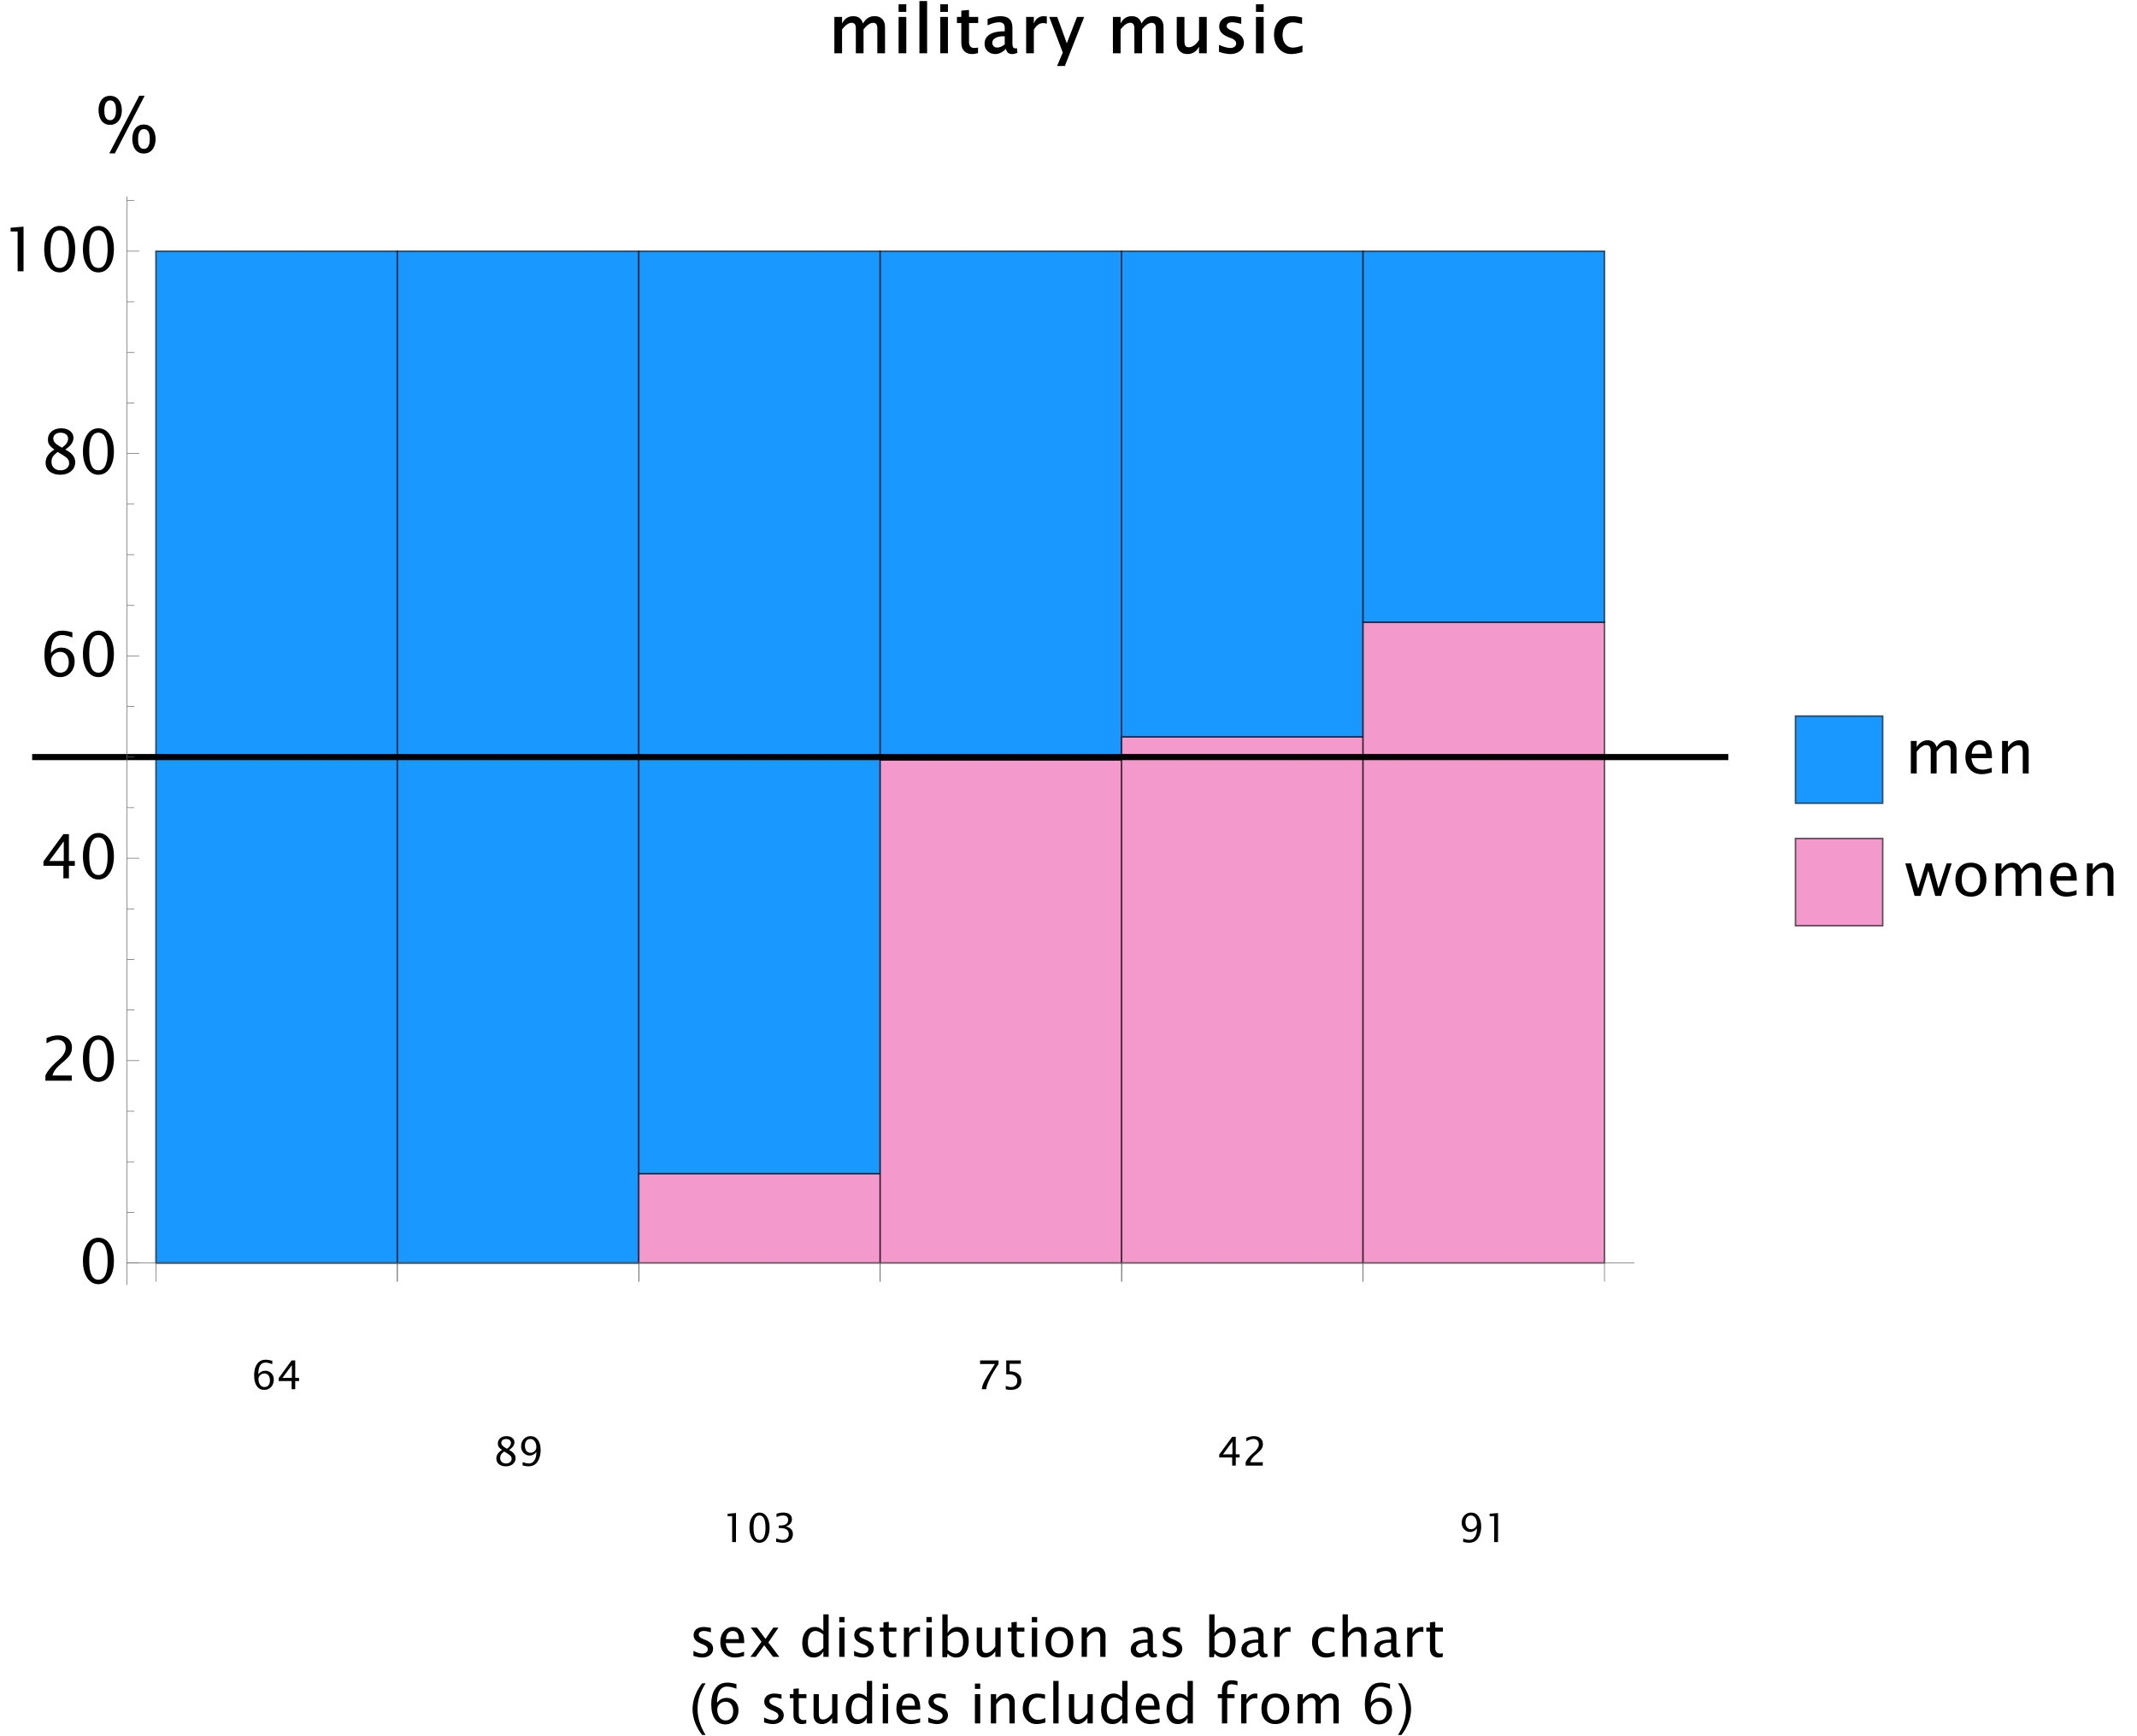 <?xml version="1.0" encoding="UTF-8"?>
<svg xmlns="http://www.w3.org/2000/svg" xmlns:xlink="http://www.w3.org/1999/xlink" width="698pt" height="567pt" viewBox="0 0 698 567" version="1.1">
<defs>
<g>
<symbol overflow="visible" id="glyph0-0">
<path style="stroke:none;" d="M 2.695 0 L 2.695 -13.91 L 13.922 -13.91 L 13.922 0 Z M 3.812 -1.105 L 12.805 -1.105 L 12.805 -12.805 L 3.812 -12.805 Z M 3.812 -1.105 "/>
</symbol>
<symbol overflow="visible" id="glyph0-1">
<path style="stroke:none;" d="M 2.074 0 L 2.074 -11.871 L 4.586 -11.871 L 4.586 -9.715 C 5.363 -11.316 6.586 -12.117 8.254 -12.117 C 9.887 -12.117 10.945 -11.316 11.434 -9.715 C 12.293 -11.324 13.555 -12.129 15.211 -12.129 C 16.277 -12.129 17.109 -11.809 17.715 -11.168 C 18.312 -10.527 18.613 -9.648 18.617 -8.531 L 18.617 0 L 16.102 0 L 16.102 -8.203 C 16.102 -9.363 15.656 -9.941 14.766 -9.945 C 13.762 -9.941 12.707 -9.23 11.602 -7.809 L 11.602 0 L 9.086 0 L 9.086 -8.203 C 9.082 -9.371 8.629 -9.953 7.723 -9.957 C 6.75 -9.953 5.703 -9.238 4.586 -7.809 L 4.586 0 Z M 2.074 0 "/>
</symbol>
<symbol overflow="visible" id="glyph0-2">
<path style="stroke:none;" d="M 2.074 0 L 2.074 -11.871 L 4.586 -11.871 L 4.586 0 Z M 2.074 -13.512 L 2.074 -16.016 L 4.586 -16.016 L 4.586 -13.512 Z M 2.074 -13.512 "/>
</symbol>
<symbol overflow="visible" id="glyph0-3">
<path style="stroke:none;" d="M 2.074 0 L 2.074 -17.059 L 4.586 -17.059 L 4.586 0 Z M 2.074 0 "/>
</symbol>
<symbol overflow="visible" id="glyph0-4">
<path style="stroke:none;" d="M 7.617 -0.059 C 6.848 0.152 6.215 0.258 5.727 0.258 C 4.605 0.258 3.734 -0.062 3.105 -0.711 C 2.473 -1.352 2.156 -2.242 2.16 -3.379 L 2.16 -9.883 L 0.727 -9.883 L 0.727 -11.871 L 2.16 -11.871 L 2.16 -13.926 L 4.672 -14.148 L 4.672 -11.871 L 7.668 -11.871 L 7.668 -9.883 L 4.672 -9.883 L 4.672 -3.758 C 4.668 -2.402 5.242 -1.727 6.387 -1.73 C 6.645 -1.727 7.055 -1.773 7.617 -1.867 Z M 7.617 -0.059 "/>
</symbol>
<symbol overflow="visible" id="glyph0-5">
<path style="stroke:none;" d="M 8.062 -1.457 C 6.965 -0.312 5.809 0.258 4.598 0.258 C 3.586 0.258 2.75 -0.055 2.086 -0.688 C 1.418 -1.316 1.082 -2.117 1.086 -3.09 C 1.082 -4.41 1.633 -5.426 2.738 -6.133 C 3.836 -6.832 5.391 -7.184 7.398 -7.188 L 7.668 -7.188 L 7.668 -8.352 C 7.664 -9.531 7.043 -10.125 5.809 -10.129 C 4.77 -10.125 3.527 -9.789 2.074 -9.121 L 2.074 -11.199 C 3.586 -11.809 4.973 -12.117 6.238 -12.117 C 7.57 -12.117 8.562 -11.805 9.211 -11.184 C 9.859 -10.562 10.184 -9.621 10.184 -8.355 L 10.184 -3.176 C 10.184 -2.129 10.473 -1.605 11.055 -1.609 C 11.133 -1.605 11.332 -1.621 11.648 -1.652 L 11.828 -0.168 C 11.238 0.117 10.645 0.258 10.043 0.258 C 8.957 0.258 8.297 -0.312 8.062 -1.457 Z M 7.668 -2.898 L 7.668 -5.539 L 7.211 -5.555 C 6.105 -5.555 5.227 -5.355 4.578 -4.961 C 3.922 -4.566 3.598 -4.055 3.598 -3.43 C 3.598 -2.984 3.75 -2.613 4.055 -2.316 C 4.359 -2.012 4.734 -1.863 5.188 -1.867 C 5.996 -1.863 6.824 -2.207 7.668 -2.898 Z M 7.668 -2.898 "/>
</symbol>
<symbol overflow="visible" id="glyph0-6">
<path style="stroke:none;" d="M 2.074 0 L 2.074 -11.871 L 4.586 -11.871 L 4.586 -9.715 C 5.168 -11.316 6.285 -12.117 7.941 -12.117 C 8.152 -12.117 8.449 -12.086 8.828 -12.031 L 8.828 -9.684 C 8.293 -9.797 7.902 -9.855 7.656 -9.859 C 6.43 -9.855 5.406 -9.133 4.586 -7.691 L 4.586 0 Z M 2.074 0 "/>
</symbol>
<symbol overflow="visible" id="glyph0-7">
<path style="stroke:none;" d="M 2.73 4.156 L 4.594 -0.23 L 0.172 -11.871 L 2.785 -11.871 L 5.914 -3.262 L 9.25 -11.871 L 11.59 -11.871 L 5.273 4.156 Z M 2.73 4.156 "/>
</symbol>
<symbol overflow="visible" id="glyph0-8">
<path style="stroke:none;" d="M 9.227 0 L 9.227 -2.152 C 8.348 -0.543 7.082 0.258 5.426 0.258 C 4.363 0.258 3.516 -0.074 2.891 -0.746 C 2.258 -1.414 1.945 -2.312 1.945 -3.441 L 1.945 -11.871 L 4.457 -11.871 L 4.457 -4.117 C 4.453 -3.301 4.559 -2.738 4.777 -2.43 C 4.988 -2.117 5.348 -1.961 5.855 -1.965 C 7.043 -1.961 8.168 -2.746 9.227 -4.312 L 9.227 -11.871 L 11.742 -11.871 L 11.742 0 Z M 9.227 0 "/>
</symbol>
<symbol overflow="visible" id="glyph0-9">
<path style="stroke:none;" d="M 1.652 -0.465 L 1.652 -2.738 C 3.184 -2.062 4.434 -1.727 5.41 -1.73 C 5.953 -1.727 6.402 -1.871 6.75 -2.156 C 7.098 -2.441 7.27 -2.793 7.273 -3.211 C 7.27 -3.82 6.867 -4.332 6.059 -4.75 L 4.719 -5.266 C 2.715 -6.051 1.715 -7.191 1.719 -8.691 C 1.715 -9.754 2.094 -10.594 2.848 -11.203 C 3.598 -11.812 4.613 -12.117 5.898 -12.117 C 6.535 -12.117 7.367 -12.023 8.395 -11.836 L 8.926 -11.73 L 8.926 -9.613 C 7.582 -9.953 6.582 -10.125 5.926 -10.129 C 5.367 -10.125 4.934 -10.012 4.625 -9.789 C 4.309 -9.559 4.152 -9.258 4.156 -8.891 C 4.152 -8.352 4.613 -7.895 5.535 -7.512 L 6.535 -7.09 C 7.699 -6.594 8.535 -6.062 9.035 -5.504 C 9.535 -4.938 9.785 -4.238 9.785 -3.398 C 9.785 -2.328 9.363 -1.449 8.523 -0.766 C 7.68 -0.082 6.613 0.258 5.324 0.258 C 4.352 0.258 3.129 0.02 1.652 -0.465 Z M 1.652 -0.465 "/>
</symbol>
<symbol overflow="visible" id="glyph0-10">
<path style="stroke:none;" d="M 10.461 -0.41 C 8.992 0.035 7.762 0.258 6.762 0.258 C 5.148 0.258 3.812 -0.336 2.758 -1.523 C 1.699 -2.711 1.172 -4.203 1.172 -6 C 1.172 -7.914 1.695 -9.41 2.746 -10.492 C 3.793 -11.574 5.25 -12.117 7.117 -12.117 C 8.016 -12.117 9.086 -11.98 10.332 -11.707 L 10.332 -9.582 C 8.98 -9.922 7.953 -10.094 7.25 -10.098 C 6.254 -10.094 5.461 -9.719 4.863 -8.973 C 4.262 -8.223 3.961 -7.211 3.965 -5.938 C 3.961 -4.695 4.27 -3.707 4.891 -2.965 C 5.508 -2.219 6.316 -1.844 7.312 -1.848 C 8.227 -1.844 9.273 -2.09 10.461 -2.578 Z M 10.461 -0.41 "/>
</symbol>
<symbol overflow="visible" id="glyph1-0">
<path style="stroke:none;" d="M 1.625 0 L 1.625 -8.133 L 8.133 -8.133 L 8.133 0 Z M 2.039 -0.414 L 7.719 -0.414 L 7.719 -7.719 L 2.039 -7.719 Z M 2.039 -0.414 "/>
</symbol>
<symbol overflow="visible" id="glyph1-1">
<path style="stroke:none;" d="M 2.234 -4.863 C 2.828 -5.637 3.582 -6.023 4.488 -6.023 C 5.309 -6.023 5.98 -5.75 6.504 -5.207 C 7.027 -4.664 7.289 -3.969 7.289 -3.121 C 7.289 -2.141 6.992 -1.336 6.406 -0.711 C 5.816 -0.078 5.074 0.234 4.172 0.234 C 3.137 0.234 2.328 -0.18 1.746 -1.016 C 1.16 -1.848 0.867 -3.004 0.871 -4.484 C 0.867 -6.469 1.375 -7.93 2.398 -8.863 C 2.949 -9.371 3.719 -9.625 4.699 -9.629 C 5.262 -9.625 5.961 -9.508 6.805 -9.273 L 6.805 -8.176 C 5.914 -8.516 5.188 -8.688 4.621 -8.691 C 3.027 -8.688 2.23 -7.414 2.234 -4.863 Z M 6.035 -2.871 C 6.035 -3.562 5.871 -4.109 5.551 -4.516 C 5.227 -4.918 4.789 -5.121 4.23 -5.121 C 3.695 -5.121 3.234 -4.941 2.855 -4.59 C 2.473 -4.23 2.285 -3.805 2.285 -3.309 C 2.285 -2.52 2.465 -1.887 2.828 -1.414 C 3.188 -0.938 3.668 -0.703 4.27 -0.703 C 4.809 -0.703 5.238 -0.895 5.559 -1.285 C 5.875 -1.672 6.035 -2.203 6.035 -2.871 Z M 6.035 -2.871 "/>
</symbol>
<symbol overflow="visible" id="glyph1-2">
<path style="stroke:none;" d="M 4.895 0 L 4.895 -2.66 L 0.668 -2.66 L 0.668 -3.605 L 4.895 -9.395 L 6.07 -9.395 L 6.07 -3.684 L 7.324 -3.684 L 7.324 -2.66 L 6.07 -2.66 L 6.07 0 Z M 1.895 -3.684 L 4.977 -3.684 L 4.977 -7.859 Z M 1.895 -3.684 "/>
</symbol>
<symbol overflow="visible" id="glyph1-3">
<path style="stroke:none;" d="M 2.988 -5.113 C 2.473 -5.469 2.113 -5.801 1.914 -6.113 C 1.711 -6.418 1.609 -6.793 1.613 -7.23 C 1.609 -7.941 1.871 -8.516 2.395 -8.961 C 2.914 -9.402 3.594 -9.625 4.43 -9.629 C 5.203 -9.625 5.828 -9.438 6.312 -9.062 C 6.789 -8.684 7.031 -8.195 7.035 -7.598 C 7.031 -6.688 6.445 -5.859 5.281 -5.113 C 6.695 -4.418 7.406 -3.523 7.406 -2.43 C 7.406 -1.645 7.109 -1.004 6.516 -0.508 C 5.922 -0.012 5.16 0.234 4.234 0.234 C 3.301 0.234 2.551 0.004 1.98 -0.465 C 1.41 -0.93 1.125 -1.547 1.125 -2.309 C 1.125 -3.434 1.746 -4.367 2.988 -5.113 Z M 4.582 -5.508 C 5.457 -6.082 5.895 -6.723 5.898 -7.43 C 5.895 -7.805 5.746 -8.109 5.457 -8.344 C 5.16 -8.574 4.777 -8.688 4.305 -8.691 C 3.84 -8.688 3.465 -8.574 3.18 -8.352 C 2.891 -8.121 2.746 -7.828 2.75 -7.469 C 2.746 -7.113 2.879 -6.797 3.141 -6.52 C 3.398 -6.238 3.879 -5.902 4.582 -5.508 Z M 3.668 -4.605 C 3.164 -4.215 2.82 -3.875 2.645 -3.586 C 2.461 -3.297 2.371 -2.938 2.375 -2.508 C 2.371 -1.969 2.547 -1.531 2.895 -1.199 C 3.238 -0.867 3.695 -0.703 4.266 -0.703 C 4.812 -0.703 5.258 -0.844 5.602 -1.129 C 5.945 -1.41 6.117 -1.777 6.121 -2.234 C 6.117 -2.594 6.008 -2.902 5.797 -3.156 C 5.578 -3.406 5.168 -3.715 4.559 -4.078 Z M 3.668 -4.605 "/>
</symbol>
<symbol overflow="visible" id="glyph1-4">
<path style="stroke:none;" d="M 1.48 -0.059 L 1.48 -1.125 C 2.273 -0.844 2.949 -0.703 3.512 -0.703 C 4.285 -0.703 4.895 -1.031 5.336 -1.695 C 5.77 -2.355 5.988 -3.277 5.992 -4.461 C 5.355 -3.676 4.633 -3.285 3.828 -3.289 C 3.031 -3.285 2.363 -3.578 1.816 -4.16 C 1.266 -4.742 0.988 -5.449 0.992 -6.289 C 0.988 -7.246 1.281 -8.043 1.871 -8.68 C 2.453 -9.309 3.191 -9.625 4.082 -9.629 C 5.102 -9.625 5.906 -9.215 6.492 -8.398 C 7.078 -7.578 7.371 -6.461 7.375 -5.039 C 7.371 -4.133 7.23 -3.281 6.949 -2.484 C 6.668 -1.688 6.285 -1.066 5.809 -0.621 C 5.191 -0.051 4.387 0.234 3.391 0.234 C 2.895 0.234 2.258 0.137 1.48 -0.059 Z M 2.242 -6.504 C 2.238 -5.789 2.402 -5.223 2.73 -4.812 C 3.055 -4.395 3.492 -4.188 4.051 -4.191 C 4.582 -4.188 5.035 -4.367 5.41 -4.727 C 5.781 -5.082 5.969 -5.516 5.973 -6.027 C 5.969 -6.824 5.789 -7.469 5.43 -7.957 C 5.066 -8.445 4.59 -8.688 4.004 -8.691 C 3.449 -8.688 3.02 -8.492 2.711 -8.105 C 2.395 -7.715 2.238 -7.184 2.242 -6.504 Z M 2.242 -6.504 "/>
</symbol>
<symbol overflow="visible" id="glyph1-5">
<path style="stroke:none;" d="M 3.402 0 L 3.402 -8.457 L 1.91 -8.457 L 1.91 -9.242 L 4.652 -9.477 L 4.652 0 Z M 3.402 0 "/>
</symbol>
<symbol overflow="visible" id="glyph1-6">
<path style="stroke:none;" d="M 4.113 0.234 C 3.125 0.234 2.328 -0.215 1.727 -1.121 C 1.121 -2.02 0.82 -3.215 0.824 -4.699 C 0.82 -6.176 1.121 -7.367 1.727 -8.273 C 2.328 -9.176 3.125 -9.625 4.113 -9.629 C 5.102 -9.625 5.895 -9.176 6.5 -8.277 C 7.098 -7.375 7.398 -6.184 7.402 -4.699 C 7.398 -3.215 7.098 -2.02 6.5 -1.121 C 5.895 -0.215 5.102 0.234 4.113 0.234 Z M 4.109 -0.703 C 5.414 -0.703 6.07 -2.035 6.07 -4.699 C 6.07 -7.359 5.414 -8.688 4.109 -8.691 C 2.805 -8.688 2.156 -7.359 2.16 -4.699 C 2.156 -2.035 2.805 -0.703 4.109 -0.703 Z M 4.109 -0.703 "/>
</symbol>
<symbol overflow="visible" id="glyph1-7">
<path style="stroke:none;" d="M 1.32 -0.07 L 1.32 -1.246 C 2.211 -0.883 2.914 -0.703 3.43 -0.703 C 4.031 -0.703 4.523 -0.875 4.902 -1.223 C 5.273 -1.57 5.461 -2.023 5.465 -2.586 C 5.461 -3.906 4.535 -4.57 2.688 -4.57 L 2.191 -4.57 L 2.191 -5.41 L 2.629 -5.414 C 4.367 -5.414 5.238 -6.023 5.238 -7.25 C 5.238 -8.207 4.66 -8.688 3.508 -8.691 C 2.887 -8.688 2.199 -8.512 1.449 -8.156 L 1.449 -9.254 C 2.184 -9.5 2.898 -9.625 3.586 -9.629 C 4.52 -9.625 5.234 -9.441 5.738 -9.07 C 6.234 -8.695 6.484 -8.156 6.488 -7.453 C 6.484 -6.348 5.832 -5.559 4.527 -5.094 C 6.039 -4.738 6.797 -3.91 6.797 -2.605 C 6.797 -1.719 6.504 -1.023 5.922 -0.52 C 5.336 -0.016 4.535 0.234 3.516 0.234 C 2.938 0.234 2.203 0.133 1.32 -0.07 Z M 1.32 -0.07 "/>
</symbol>
<symbol overflow="visible" id="glyph1-8">
<path style="stroke:none;" d="M 1.957 0 C 2.078 -0.73 2.25 -1.363 2.48 -1.898 C 2.703 -2.43 3.105 -3.16 3.684 -4.094 L 6.246 -8.219 L 1.41 -8.219 L 1.41 -9.395 L 7.441 -9.395 L 7.441 -8.219 C 5.031 -4.668 3.68 -1.93 3.395 0 Z M 1.957 0 "/>
</symbol>
<symbol overflow="visible" id="glyph1-9">
<path style="stroke:none;" d="M 1.582 0.039 L 1.582 -1.078 C 2.203 -0.828 2.793 -0.703 3.359 -0.703 C 3.973 -0.703 4.457 -0.883 4.812 -1.25 C 5.164 -1.609 5.344 -2.113 5.344 -2.754 C 5.344 -3.441 5.094 -3.965 4.594 -4.324 C 4.094 -4.684 3.371 -4.863 2.43 -4.867 C 2.207 -4.863 1.977 -4.848 1.738 -4.824 L 1.738 -9.395 L 6.492 -9.395 L 6.492 -8.297 L 2.836 -8.297 L 2.836 -5.828 C 4.043 -5.824 4.984 -5.547 5.664 -4.996 C 6.34 -4.438 6.68 -3.668 6.68 -2.691 C 6.68 -1.773 6.371 -1.059 5.754 -0.543 C 5.137 -0.023 4.285 0.234 3.207 0.234 C 2.719 0.234 2.18 0.168 1.582 0.039 Z M 1.582 0.039 "/>
</symbol>
<symbol overflow="visible" id="glyph1-10">
<path style="stroke:none;" d="M 1.078 0 L 1.078 -1.098 C 1.441 -1.945 2.176 -2.875 3.285 -3.879 L 4 -4.52 C 4.918 -5.348 5.379 -6.176 5.383 -7 C 5.379 -7.523 5.223 -7.938 4.91 -8.238 C 4.594 -8.539 4.16 -8.688 3.609 -8.691 C 2.961 -8.688 2.195 -8.438 1.312 -7.941 L 1.312 -9.039 C 2.148 -9.43 2.977 -9.625 3.801 -9.629 C 4.68 -9.625 5.387 -9.391 5.918 -8.918 C 6.449 -8.441 6.715 -7.812 6.715 -7.035 C 6.715 -6.469 6.578 -5.969 6.312 -5.535 C 6.039 -5.098 5.539 -4.57 4.812 -3.949 L 4.328 -3.535 C 3.324 -2.684 2.746 -1.871 2.59 -1.098 L 6.672 -1.098 L 6.672 0 Z M 1.078 0 "/>
</symbol>
<symbol overflow="visible" id="glyph2-0">
<path style="stroke:none;" d="M 2.5 0 L 2.5 -12.512 L 12.512 -12.512 L 12.512 0 Z M 3.137 -0.637 L 11.875 -0.637 L 11.875 -11.875 L 3.137 -11.875 Z M 3.137 -0.637 "/>
</symbol>
<symbol overflow="visible" id="glyph2-1">
<path style="stroke:none;" d="M 6.328 0.363 C 4.812 0.363 3.59 -0.332 2.66 -1.723 C 1.73 -3.113 1.266 -4.945 1.27 -7.227 C 1.266 -9.5 1.73 -11.336 2.66 -12.73 C 3.59 -14.117 4.812 -14.812 6.328 -14.816 C 7.852 -14.812 9.074 -14.117 10 -12.734 C 10.922 -11.344 11.383 -9.508 11.387 -7.227 C 11.383 -4.945 10.922 -3.113 10 -1.723 C 9.074 -0.332 7.852 0.363 6.328 0.363 Z M 6.324 -1.086 C 8.328 -1.082 9.332 -3.129 9.336 -7.227 C 9.332 -11.32 8.328 -13.371 6.324 -13.371 C 4.316 -13.371 3.316 -11.32 3.32 -7.227 C 3.316 -3.129 4.316 -1.082 6.324 -1.086 Z M 6.324 -1.086 "/>
</symbol>
<symbol overflow="visible" id="glyph2-2">
<path style="stroke:none;" d="M 1.66 0 L 1.66 -1.691 C 2.215 -2.996 3.348 -4.422 5.055 -5.969 L 6.156 -6.953 C 7.57 -8.234 8.277 -9.508 8.281 -10.773 C 8.277 -11.578 8.035 -12.211 7.555 -12.676 C 7.066 -13.137 6.398 -13.371 5.551 -13.371 C 4.551 -13.371 3.375 -12.984 2.023 -12.219 L 2.023 -13.906 C 3.301 -14.508 4.578 -14.812 5.852 -14.816 C 7.203 -14.812 8.289 -14.449 9.105 -13.723 C 9.922 -12.992 10.328 -12.023 10.332 -10.82 C 10.328 -9.953 10.121 -9.184 9.711 -8.516 C 9.297 -7.844 8.527 -7.031 7.402 -6.074 L 6.66 -5.441 C 5.117 -4.129 4.227 -2.879 3.984 -1.691 L 10.266 -1.691 L 10.266 0 Z M 1.66 0 "/>
</symbol>
<symbol overflow="visible" id="glyph2-3">
<path style="stroke:none;" d="M 7.531 0 L 7.531 -4.094 L 1.027 -4.094 L 1.027 -5.547 L 7.531 -14.453 L 9.336 -14.453 L 9.336 -5.664 L 11.27 -5.664 L 11.27 -4.094 L 9.336 -4.094 L 9.336 0 Z M 2.914 -5.664 L 7.656 -5.664 L 7.656 -12.094 Z M 2.914 -5.664 "/>
</symbol>
<symbol overflow="visible" id="glyph2-4">
<path style="stroke:none;" d="M 3.438 -7.48 C 4.355 -8.672 5.512 -9.27 6.906 -9.27 C 8.168 -9.27 9.199 -8.852 10.004 -8.016 C 10.805 -7.18 11.207 -6.105 11.211 -4.801 C 11.207 -3.293 10.758 -2.059 9.859 -1.09 C 8.957 -0.121 7.809 0.363 6.418 0.363 C 4.824 0.363 3.582 -0.277 2.688 -1.562 C 1.785 -2.848 1.336 -4.625 1.34 -6.898 C 1.336 -9.953 2.121 -12.199 3.691 -13.633 C 4.543 -14.418 5.719 -14.812 7.227 -14.816 C 8.094 -14.812 9.176 -14.629 10.469 -14.27 L 10.469 -12.578 C 9.105 -13.105 7.984 -13.371 7.109 -13.371 C 4.656 -13.371 3.434 -11.406 3.438 -7.48 Z M 9.289 -4.418 C 9.285 -5.484 9.039 -6.328 8.543 -6.949 C 8.047 -7.57 7.367 -7.879 6.508 -7.883 C 5.684 -7.879 4.98 -7.605 4.395 -7.062 C 3.809 -6.512 3.516 -5.855 3.516 -5.094 C 3.516 -3.879 3.793 -2.91 4.352 -2.18 C 4.906 -1.449 5.645 -1.082 6.566 -1.086 C 7.398 -1.082 8.062 -1.383 8.555 -1.98 C 9.043 -2.578 9.285 -3.391 9.289 -4.418 Z M 9.289 -4.418 "/>
</symbol>
<symbol overflow="visible" id="glyph2-5">
<path style="stroke:none;" d="M 4.602 -7.867 C 3.805 -8.418 3.254 -8.93 2.945 -9.406 C 2.633 -9.879 2.477 -10.453 2.48 -11.125 C 2.477 -12.215 2.879 -13.102 3.68 -13.789 C 4.48 -14.469 5.523 -14.812 6.816 -14.816 C 8.004 -14.812 8.969 -14.523 9.711 -13.945 C 10.445 -13.367 10.816 -12.613 10.82 -11.691 C 10.816 -10.289 9.918 -9.016 8.125 -7.867 C 10.305 -6.797 11.395 -5.422 11.398 -3.738 C 11.395 -2.535 10.941 -1.551 10.031 -0.785 C 9.117 -0.02 7.945 0.363 6.516 0.363 C 5.082 0.363 3.926 0.004 3.047 -0.715 C 2.168 -1.434 1.727 -2.379 1.73 -3.551 C 1.727 -5.281 2.684 -6.719 4.602 -7.867 Z M 7.051 -8.473 C 8.395 -9.355 9.07 -10.34 9.074 -11.434 C 9.07 -12.012 8.844 -12.48 8.395 -12.836 C 7.938 -13.191 7.348 -13.371 6.621 -13.371 C 5.91 -13.371 5.332 -13.195 4.895 -12.848 C 4.449 -12.496 4.23 -12.043 4.23 -11.492 C 4.23 -10.945 4.43 -10.461 4.828 -10.035 C 5.227 -9.602 5.965 -9.082 7.051 -8.473 Z M 5.645 -7.086 C 4.867 -6.484 4.344 -5.965 4.066 -5.52 C 3.789 -5.074 3.648 -4.52 3.652 -3.855 C 3.648 -3.027 3.918 -2.359 4.453 -1.852 C 4.984 -1.34 5.688 -1.082 6.562 -1.086 C 7.402 -1.082 8.086 -1.301 8.617 -1.738 C 9.145 -2.172 9.41 -2.738 9.414 -3.438 C 9.41 -3.992 9.246 -4.465 8.922 -4.855 C 8.59 -5.242 7.953 -5.715 7.012 -6.273 Z M 5.645 -7.086 "/>
</symbol>
<symbol overflow="visible" id="glyph2-6">
<path style="stroke:none;" d="M 5.234 0 L 5.234 -13.008 L 2.941 -13.008 L 2.941 -14.219 L 7.16 -14.582 L 7.16 0 Z M 5.234 0 "/>
</symbol>
<symbol overflow="visible" id="glyph2-7">
<path style="stroke:none;" d="M 1.926 0 L 1.926 -10.605 L 3.848 -10.605 L 3.848 -8.613 C 4.781 -10.098 5.984 -10.84 7.457 -10.84 C 8.871 -10.84 9.836 -10.098 10.352 -8.613 C 11.262 -10.098 12.445 -10.84 13.906 -10.84 C 14.836 -10.84 15.562 -10.562 16.078 -10.016 C 16.594 -9.461 16.852 -8.691 16.855 -7.707 L 16.855 0 L 14.934 0 L 14.934 -7.406 C 14.93 -8.613 14.449 -9.215 13.492 -9.219 C 12.492 -9.215 11.445 -8.512 10.352 -7.102 L 10.352 0 L 8.43 0 L 8.43 -7.414 C 8.426 -8.625 7.938 -9.234 6.965 -9.238 C 5.992 -9.234 4.953 -8.523 3.848 -7.109 L 3.848 0 Z M 1.926 0 "/>
</symbol>
<symbol overflow="visible" id="glyph2-8">
<path style="stroke:none;" d="M 9.699 -0.344 C 8.406 0.051 7.305 0.246 6.387 0.246 C 4.816 0.246 3.539 -0.27 2.559 -1.309 C 1.574 -2.344 1.082 -3.691 1.086 -5.348 C 1.082 -6.953 1.516 -8.27 2.387 -9.297 C 3.254 -10.324 4.367 -10.84 5.723 -10.84 C 7.004 -10.84 7.996 -10.383 8.695 -9.469 C 9.395 -8.555 9.742 -7.258 9.746 -5.578 L 9.738 -4.992 L 3.047 -4.992 C 3.328 -2.477 4.562 -1.219 6.75 -1.223 C 7.547 -1.219 8.527 -1.438 9.699 -1.875 Z M 3.137 -6.438 L 7.812 -6.438 C 7.809 -8.406 7.074 -9.391 5.605 -9.395 C 4.125 -9.391 3.301 -8.406 3.137 -6.438 Z M 3.137 -6.438 "/>
</symbol>
<symbol overflow="visible" id="glyph2-9">
<path style="stroke:none;" d="M 1.926 0 L 1.926 -10.605 L 3.848 -10.605 L 3.848 -8.613 C 4.859 -10.098 6.102 -10.84 7.578 -10.84 C 8.5 -10.84 9.234 -10.547 9.781 -9.965 C 10.32 -9.383 10.594 -8.602 10.598 -7.617 L 10.598 0 L 8.672 0 L 8.672 -6.992 C 8.672 -7.777 8.555 -8.34 8.324 -8.676 C 8.094 -9.008 7.711 -9.176 7.18 -9.18 C 5.996 -9.176 4.887 -8.406 3.848 -6.867 L 3.848 0 Z M 1.926 0 "/>
</symbol>
<symbol overflow="visible" id="glyph2-10">
<path style="stroke:none;" d="M 3.156 0 L 0.117 -10.605 L 1.996 -10.605 L 4.32 -2.391 L 6.836 -10.605 L 8.762 -10.605 L 10.961 -2.418 L 13.621 -10.605 L 15.273 -10.605 L 11.816 0 L 9.895 0 L 7.637 -8.215 L 5.098 0 Z M 3.156 0 "/>
</symbol>
<symbol overflow="visible" id="glyph2-11">
<path style="stroke:none;" d="M 6.145 0.246 C 4.586 0.246 3.352 -0.25 2.445 -1.25 C 1.535 -2.242 1.082 -3.594 1.086 -5.305 C 1.082 -7.008 1.535 -8.359 2.445 -9.352 C 3.352 -10.344 4.586 -10.84 6.145 -10.84 C 7.695 -10.84 8.926 -10.344 9.84 -9.352 C 10.746 -8.359 11.203 -7.008 11.203 -5.305 C 11.203 -3.594 10.746 -2.242 9.84 -1.25 C 8.926 -0.25 7.695 0.246 6.145 0.246 Z M 6.137 -1.203 C 7.09 -1.199 7.832 -1.559 8.359 -2.277 C 8.887 -2.992 9.152 -4 9.152 -5.305 C 9.152 -6.602 8.887 -7.609 8.359 -8.324 C 7.832 -9.035 7.09 -9.391 6.137 -9.395 C 5.176 -9.391 4.438 -9.035 3.918 -8.324 C 3.395 -7.609 3.133 -6.602 3.137 -5.305 C 3.133 -4 3.395 -2.992 3.918 -2.277 C 4.438 -1.559 5.176 -1.199 6.137 -1.203 Z M 6.137 -1.203 "/>
</symbol>
<symbol overflow="visible" id="glyph3-0">
<path style="stroke:none;" d="M 1.562 0 L 1.562 -19.996 L 10.938 -19.996 L 10.938 0 Z M 3.125 -1.562 L 9.375 -1.562 L 9.375 -18.434 L 3.125 -18.434 Z M 3.125 -1.562 "/>
</symbol>
<symbol overflow="visible" id="glyph3-1">
<path style="stroke:none;" d="M 20.473 -4.051 C 20.473 -3.453 20.395 -2.875 20.246 -2.312 C 20.09 -1.746 19.859 -1.242 19.547 -0.797 C 19.234 -0.352 18.836 0.004 18.352 0.27 C 17.867 0.535 17.289 0.668 16.625 0.672 C 15.922 0.668 15.332 0.527 14.855 0.25 C 14.371 -0.031 13.984 -0.398 13.691 -0.855 C 13.391 -1.309 13.176 -1.824 13.051 -2.41 C 12.918 -2.988 12.855 -3.586 12.855 -4.199 C 12.855 -4.773 12.926 -5.34 13.074 -5.895 C 13.215 -6.449 13.441 -6.941 13.75 -7.371 C 14.051 -7.801 14.438 -8.145 14.914 -8.41 C 15.383 -8.668 15.945 -8.801 16.602 -8.801 C 17.281 -8.801 17.871 -8.668 18.363 -8.402 C 18.855 -8.137 19.254 -7.781 19.566 -7.34 C 19.871 -6.895 20.102 -6.387 20.25 -5.82 C 20.398 -5.25 20.473 -4.66 20.473 -4.051 Z M 16.895 -18.199 L 7.176 0.621 L 5.348 0.621 L 15.125 -18.199 Z M 9.449 -13.426 C 9.445 -12.828 9.371 -12.25 9.223 -11.688 C 9.07 -11.121 8.836 -10.617 8.523 -10.172 C 8.207 -9.727 7.809 -9.371 7.328 -9.105 C 6.844 -8.836 6.27 -8.699 5.602 -8.703 C 4.902 -8.699 4.312 -8.84 3.832 -9.125 C 3.352 -9.402 2.961 -9.773 2.668 -10.23 C 2.367 -10.684 2.156 -11.199 2.027 -11.785 C 1.895 -12.363 1.828 -12.961 1.832 -13.574 C 1.828 -14.148 1.902 -14.715 2.051 -15.27 C 2.195 -15.824 2.418 -16.316 2.727 -16.746 C 3.031 -17.176 3.422 -17.52 3.895 -17.785 C 4.363 -18.043 4.926 -18.176 5.578 -18.176 C 6.262 -18.176 6.848 -18.043 7.344 -17.777 C 7.832 -17.512 8.234 -17.156 8.543 -16.715 C 8.852 -16.27 9.078 -15.762 9.227 -15.195 C 9.371 -14.625 9.445 -14.035 9.449 -13.426 Z M 18.578 -4.148 C 18.574 -4.473 18.551 -4.816 18.512 -5.188 C 18.465 -5.551 18.375 -5.891 18.242 -6.207 C 18.105 -6.516 17.914 -6.777 17.664 -6.988 C 17.41 -7.195 17.07 -7.301 16.648 -7.301 C 16.223 -7.301 15.887 -7.188 15.637 -6.965 C 15.383 -6.738 15.191 -6.457 15.062 -6.121 C 14.93 -5.781 14.844 -5.418 14.805 -5.035 C 14.762 -4.645 14.742 -4.293 14.746 -3.98 C 14.742 -3.66 14.762 -3.32 14.805 -2.953 C 14.844 -2.586 14.93 -2.246 15.066 -1.934 C 15.199 -1.621 15.395 -1.363 15.648 -1.16 C 15.898 -0.957 16.23 -0.855 16.648 -0.855 C 17.07 -0.855 17.41 -0.965 17.668 -1.191 C 17.922 -1.41 18.117 -1.688 18.254 -2.02 C 18.387 -2.348 18.477 -2.703 18.516 -3.086 C 18.555 -3.465 18.574 -3.82 18.578 -4.148 Z M 7.543 -13.523 C 7.539 -13.848 7.52 -14.191 7.48 -14.562 C 7.438 -14.926 7.352 -15.266 7.219 -15.582 C 7.086 -15.891 6.891 -16.152 6.641 -16.363 C 6.383 -16.57 6.047 -16.676 5.629 -16.676 C 5.203 -16.676 4.863 -16.562 4.613 -16.34 C 4.355 -16.113 4.164 -15.832 4.039 -15.496 C 3.906 -15.156 3.82 -14.793 3.781 -14.41 C 3.738 -14.02 3.719 -13.668 3.723 -13.355 C 3.719 -13.035 3.738 -12.695 3.781 -12.328 C 3.82 -11.961 3.91 -11.621 4.043 -11.309 C 4.176 -10.996 4.367 -10.738 4.625 -10.535 C 4.875 -10.332 5.211 -10.23 5.629 -10.23 C 6.047 -10.23 6.383 -10.34 6.641 -10.566 C 6.891 -10.785 7.086 -11.062 7.219 -11.395 C 7.352 -11.723 7.438 -12.082 7.48 -12.469 C 7.52 -12.855 7.539 -13.207 7.543 -13.523 Z M 7.543 -13.523 "/>
</symbol>
<symbol overflow="visible" id="glyph4-0">
<path style="stroke:none;" d="M 2.25 0 L 2.25 -11.258 L 11.258 -11.258 L 11.258 0 Z M 2.82 -0.57 L 10.688 -0.57 L 10.688 -10.688 L 2.82 -10.688 Z M 2.82 -0.57 "/>
</symbol>
<symbol overflow="visible" id="glyph4-1">
<path style="stroke:none;" d="M 1.379 -0.336 L 1.379 -1.926 C 2.508 -1.359 3.492 -1.078 4.332 -1.082 C 4.824 -1.078 5.238 -1.211 5.57 -1.484 C 5.895 -1.75 6.059 -2.09 6.062 -2.496 C 6.059 -3.086 5.598 -3.574 4.684 -3.965 L 3.672 -4.395 C 2.176 -5.016 1.43 -5.906 1.434 -7.074 C 1.43 -7.902 1.723 -8.559 2.316 -9.039 C 2.902 -9.516 3.711 -9.754 4.738 -9.758 C 5.27 -9.754 5.93 -9.68 6.715 -9.535 L 7.074 -9.465 L 7.074 -8.023 C 6.105 -8.305 5.336 -8.449 4.766 -8.453 C 4.258 -8.449 3.855 -8.34 3.555 -8.125 C 3.25 -7.902 3.098 -7.609 3.102 -7.242 C 3.098 -6.719 3.52 -6.277 4.367 -5.922 L 5.203 -5.57 C 6.145 -5.172 6.812 -4.754 7.207 -4.312 C 7.598 -3.867 7.793 -3.312 7.797 -2.656 C 7.793 -1.812 7.461 -1.125 6.801 -0.59 C 6.137 -0.051 5.289 0.215 4.262 0.219 C 3.469 0.215 2.508 0.035 1.379 -0.336 Z M 1.379 -0.336 "/>
</symbol>
<symbol overflow="visible" id="glyph4-2">
<path style="stroke:none;" d="M 8.727 -0.309 C 7.562 0.043 6.57 0.215 5.75 0.219 C 4.332 0.215 3.184 -0.246 2.301 -1.18 C 1.414 -2.109 0.973 -3.32 0.977 -4.812 C 0.973 -6.254 1.363 -7.441 2.148 -8.367 C 2.926 -9.293 3.926 -9.754 5.148 -9.758 C 6.301 -9.754 7.195 -9.344 7.828 -8.52 C 8.457 -7.695 8.77 -6.527 8.773 -5.02 L 8.762 -4.492 L 2.742 -4.492 C 2.992 -2.227 4.102 -1.094 6.074 -1.098 C 6.793 -1.094 7.676 -1.293 8.727 -1.688 Z M 2.82 -5.793 L 7.031 -5.793 C 7.031 -7.562 6.367 -8.449 5.047 -8.453 C 3.711 -8.449 2.969 -7.562 2.82 -5.793 Z M 2.82 -5.793 "/>
</symbol>
<symbol overflow="visible" id="glyph4-3">
<path style="stroke:none;" d="M 0.773 0 L 4.402 -4.926 L 0.879 -9.547 L 2.938 -9.547 L 5.719 -5.867 L 8.238 -9.547 L 9.93 -9.547 L 6.633 -4.699 L 10.223 0 L 8.164 0 L 5.289 -3.781 L 2.512 0 Z M 0.773 0 "/>
</symbol>
<symbol overflow="visible" id="glyph4-4">
<path style="stroke:none;" d="M 7.867 0 L 7.867 -1.793 C 7.16 -0.453 6.098 0.215 4.68 0.219 C 3.527 0.215 2.621 -0.199 1.965 -1.035 C 1.301 -1.871 0.973 -3.016 0.977 -4.473 C 0.973 -6.059 1.348 -7.336 2.098 -8.305 C 2.844 -9.27 3.828 -9.754 5.051 -9.758 C 6.184 -9.754 7.121 -9.32 7.867 -8.453 L 7.867 -13.879 L 9.598 -13.879 L 9.598 0 Z M 7.867 -7.27 C 6.965 -8.055 6.113 -8.449 5.312 -8.453 C 4.52 -8.449 3.906 -8.117 3.473 -7.461 C 3.035 -6.797 2.816 -5.859 2.82 -4.648 C 2.816 -2.414 3.559 -1.301 5.039 -1.301 C 6 -1.301 6.941 -1.824 7.867 -2.875 Z M 7.867 -7.27 "/>
</symbol>
<symbol overflow="visible" id="glyph4-5">
<path style="stroke:none;" d="M 1.73 0 L 1.73 -9.547 L 3.461 -9.547 L 3.461 0 Z M 1.73 -11.277 L 1.73 -13.008 L 3.461 -13.008 L 3.461 -11.277 Z M 1.73 -11.277 "/>
</symbol>
<symbol overflow="visible" id="glyph4-6">
<path style="stroke:none;" d="M 5.984 0 C 5.449 0.145 4.988 0.215 4.598 0.219 C 3.715 0.215 3.027 -0.031 2.539 -0.535 C 2.043 -1.035 1.797 -1.738 1.801 -2.637 L 1.801 -8.242 L 0.605 -8.242 L 0.605 -9.547 L 1.801 -9.547 L 1.801 -11.277 L 3.531 -11.445 L 3.531 -9.547 L 6.031 -9.547 L 6.031 -8.242 L 3.531 -8.242 L 3.531 -2.953 C 3.527 -1.703 4.066 -1.078 5.148 -1.082 C 5.375 -1.078 5.652 -1.117 5.984 -1.195 Z M 5.984 0 "/>
</symbol>
<symbol overflow="visible" id="glyph4-7">
<path style="stroke:none;" d="M 1.73 0 L 1.73 -9.547 L 3.461 -9.547 L 3.461 -7.75 C 4.145 -9.086 5.141 -9.754 6.453 -9.758 C 6.625 -9.754 6.809 -9.738 7.004 -9.711 L 7.004 -8.086 C 6.699 -8.184 6.438 -8.23 6.215 -8.234 C 5.117 -8.23 4.199 -7.582 3.461 -6.285 L 3.461 0 Z M 1.73 0 "/>
</symbol>
<symbol overflow="visible" id="glyph4-8">
<path style="stroke:none;" d="M 1.73 0.105 L 1.73 -13.879 L 3.461 -13.879 L 3.461 -7.75 C 4.168 -9.086 5.23 -9.754 6.652 -9.758 C 7.797 -9.754 8.703 -9.336 9.363 -8.5 C 10.02 -7.66 10.348 -6.516 10.352 -5.062 C 10.348 -3.477 9.973 -2.199 9.23 -1.234 C 8.48 -0.266 7.5 0.215 6.285 0.219 C 5.148 0.215 4.207 -0.215 3.461 -1.082 L 3.25 0.105 Z M 3.461 -2.273 C 4.348 -1.477 5.199 -1.078 6.012 -1.082 C 6.809 -1.078 7.422 -1.41 7.855 -2.078 C 8.289 -2.738 8.508 -3.672 8.508 -4.883 C 8.508 -7.113 7.77 -8.23 6.293 -8.234 C 5.324 -8.23 4.379 -7.707 3.461 -6.664 Z M 3.461 -2.273 "/>
</symbol>
<symbol overflow="visible" id="glyph4-9">
<path style="stroke:none;" d="M 7.699 0 L 7.699 -1.793 C 6.777 -0.453 5.66 0.215 4.352 0.219 C 3.516 0.215 2.852 -0.043 2.363 -0.566 C 1.867 -1.086 1.621 -1.793 1.625 -2.688 L 1.625 -9.547 L 3.359 -9.547 L 3.359 -3.25 C 3.355 -2.535 3.461 -2.027 3.668 -1.727 C 3.875 -1.422 4.223 -1.27 4.711 -1.273 C 5.766 -1.27 6.762 -1.965 7.699 -3.359 L 7.699 -9.547 L 9.43 -9.547 L 9.43 0 Z M 7.699 0 "/>
</symbol>
<symbol overflow="visible" id="glyph4-10">
<path style="stroke:none;" d="M 5.527 0.219 C 4.125 0.215 3.02 -0.23 2.203 -1.125 C 1.383 -2.02 0.973 -3.234 0.977 -4.773 C 0.973 -6.305 1.383 -7.52 2.203 -8.414 C 3.02 -9.309 4.125 -9.754 5.527 -9.758 C 6.926 -9.754 8.035 -9.309 8.855 -8.414 C 9.668 -7.52 10.078 -6.305 10.082 -4.773 C 10.078 -3.234 9.668 -2.02 8.855 -1.125 C 8.035 -0.23 6.926 0.215 5.527 0.219 Z M 5.523 -1.082 C 6.379 -1.078 7.047 -1.398 7.523 -2.047 C 7.996 -2.688 8.23 -3.598 8.234 -4.773 C 8.23 -5.941 7.996 -6.848 7.523 -7.492 C 7.047 -8.129 6.379 -8.449 5.523 -8.453 C 4.66 -8.449 3.996 -8.129 3.527 -7.492 C 3.055 -6.848 2.816 -5.941 2.82 -4.773 C 2.816 -3.598 3.055 -2.688 3.527 -2.047 C 3.996 -1.398 4.66 -1.078 5.523 -1.082 Z M 5.523 -1.082 "/>
</symbol>
<symbol overflow="visible" id="glyph4-11">
<path style="stroke:none;" d="M 1.73 0 L 1.73 -9.547 L 3.461 -9.547 L 3.461 -7.75 C 4.375 -9.086 5.496 -9.754 6.82 -9.758 C 7.652 -9.754 8.312 -9.492 8.801 -8.969 C 9.289 -8.441 9.531 -7.738 9.535 -6.855 L 9.535 0 L 7.805 0 L 7.805 -6.293 C 7.805 -7 7.699 -7.504 7.492 -7.809 C 7.281 -8.109 6.938 -8.262 6.461 -8.262 C 5.395 -8.262 4.395 -7.566 3.461 -6.18 L 3.461 0 Z M 1.73 0 "/>
</symbol>
<symbol overflow="visible" id="glyph4-12">
<path style="stroke:none;" d="M 6.652 -1.211 C 5.613 -0.258 4.617 0.215 3.656 0.219 C 2.863 0.215 2.207 -0.027 1.688 -0.523 C 1.164 -1.016 0.902 -1.641 0.906 -2.398 C 0.902 -3.438 1.34 -4.238 2.219 -4.801 C 3.09 -5.355 4.348 -5.637 5.992 -5.641 L 6.398 -5.641 L 6.398 -6.793 C 6.398 -7.895 5.82 -8.449 4.668 -8.453 C 3.766 -8.449 2.785 -8.168 1.73 -7.609 L 1.73 -9.043 C 2.895 -9.516 3.996 -9.754 5.027 -9.758 C 6.086 -9.754 6.867 -9.512 7.371 -9.031 C 7.875 -8.543 8.125 -7.797 8.129 -6.793 L 8.129 -2.469 C 8.125 -1.477 8.43 -0.984 9.043 -0.984 C 9.113 -0.984 9.227 -0.996 9.379 -1.02 L 9.5 -0.062 C 9.105 0.125 8.672 0.215 8.199 0.219 C 7.387 0.215 6.871 -0.258 6.652 -1.211 Z M 6.398 -2.152 L 6.398 -4.625 L 5.844 -4.641 C 4.879 -4.641 4.105 -4.461 3.52 -4.105 C 2.93 -3.746 2.637 -3.27 2.637 -2.68 C 2.637 -2.258 2.781 -1.906 3.074 -1.625 C 3.367 -1.336 3.727 -1.195 4.148 -1.195 C 4.867 -1.195 5.617 -1.512 6.398 -2.152 Z M 6.398 -2.152 "/>
</symbol>
<symbol overflow="visible" id="glyph4-13">
<path style="stroke:none;" d="M 8.359 -0.289 C 7.238 0.051 6.27 0.215 5.457 0.219 C 4.164 0.215 3.098 -0.258 2.25 -1.211 C 1.398 -2.164 0.973 -3.367 0.977 -4.824 C 0.973 -6.375 1.395 -7.586 2.238 -8.457 C 3.078 -9.32 4.25 -9.754 5.758 -9.758 C 6.5 -9.754 7.332 -9.652 8.254 -9.449 L 8.254 -8 C 7.273 -8.281 6.477 -8.426 5.867 -8.43 C 4.973 -8.426 4.262 -8.094 3.734 -7.43 C 3.199 -6.766 2.934 -5.879 2.938 -4.773 C 2.934 -3.699 3.211 -2.832 3.762 -2.172 C 4.309 -1.508 5.027 -1.176 5.918 -1.18 C 6.707 -1.176 7.52 -1.379 8.359 -1.785 Z M 8.359 -0.289 "/>
</symbol>
<symbol overflow="visible" id="glyph4-14">
<path style="stroke:none;" d="M 1.73 0 L 1.73 -13.879 L 3.461 -13.879 L 3.461 -7.75 C 4.375 -9.086 5.496 -9.754 6.82 -9.758 C 7.652 -9.754 8.312 -9.492 8.801 -8.969 C 9.289 -8.441 9.531 -7.738 9.535 -6.855 L 9.535 0 L 7.805 0 L 7.805 -6.293 C 7.805 -7 7.699 -7.504 7.492 -7.809 C 7.281 -8.109 6.938 -8.262 6.461 -8.262 C 5.395 -8.262 4.395 -7.566 3.461 -6.18 L 3.461 0 Z M 1.73 0 "/>
</symbol>
<symbol overflow="visible" id="glyph4-15">
<path style="stroke:none;" d="M 3.094 -6.734 C 3.918 -7.801 4.957 -8.336 6.215 -8.34 C 7.348 -8.336 8.277 -7.961 9.004 -7.211 C 9.727 -6.457 10.09 -5.492 10.09 -4.32 C 10.09 -2.965 9.684 -1.855 8.871 -0.984 C 8.059 -0.113 7.023 0.32 5.773 0.324 C 4.34 0.32 3.223 -0.254 2.414 -1.41 C 1.605 -2.562 1.199 -4.164 1.203 -6.211 C 1.199 -8.961 1.906 -10.98 3.32 -12.27 C 4.086 -12.977 5.148 -13.328 6.504 -13.332 C 7.285 -13.328 8.258 -13.164 9.422 -12.84 L 9.422 -11.32 C 8.195 -11.793 7.188 -12.027 6.398 -12.031 C 4.195 -12.027 3.094 -10.262 3.094 -6.734 Z M 8.359 -3.977 C 8.355 -4.934 8.133 -5.691 7.688 -6.254 C 7.242 -6.809 6.633 -7.09 5.859 -7.094 C 5.117 -7.09 4.48 -6.844 3.957 -6.355 C 3.426 -5.859 3.164 -5.27 3.164 -4.582 C 3.164 -3.492 3.414 -2.617 3.914 -1.961 C 4.414 -1.301 5.078 -0.973 5.91 -0.977 C 6.66 -0.973 7.258 -1.242 7.699 -1.781 C 8.137 -2.32 8.355 -3.051 8.359 -3.977 Z M 8.359 -3.977 "/>
</symbol>
<symbol overflow="visible" id="glyph4-16">
<path style="stroke:none;" d="M 1.73 0 L 1.73 -13.879 L 3.461 -13.879 L 3.461 0 Z M 1.73 0 "/>
</symbol>
<symbol overflow="visible" id="glyph4-17">
<path style="stroke:none;" d="M 2.055 0 L 2.055 -8.242 L 0.703 -8.242 L 0.703 -9.547 L 2.055 -9.547 L 2.055 -10.688 C 2.051 -12.961 3.09 -14.098 5.168 -14.098 C 5.746 -14.098 6.402 -14 7.145 -13.809 L 7.145 -12.43 C 6.359 -12.672 5.734 -12.797 5.27 -12.797 C 4.695 -12.797 4.309 -12.66 4.102 -12.387 C 3.891 -12.113 3.785 -11.605 3.789 -10.871 L 3.789 -9.547 L 6.18 -9.547 L 6.18 -8.242 L 3.789 -8.242 L 3.789 0 Z M 2.055 0 "/>
</symbol>
<symbol overflow="visible" id="glyph4-18">
<path style="stroke:none;" d="M 1.73 0 L 1.73 -9.547 L 3.461 -9.547 L 3.461 -7.75 C 4.301 -9.086 5.383 -9.754 6.711 -9.758 C 7.984 -9.754 8.855 -9.086 9.316 -7.75 C 10.137 -9.086 11.203 -9.754 12.516 -9.758 C 13.352 -9.754 14.004 -9.508 14.473 -9.016 C 14.938 -8.52 15.168 -7.828 15.172 -6.938 L 15.172 0 L 13.438 0 L 13.438 -6.664 C 13.434 -7.75 13.004 -8.297 12.145 -8.297 C 11.242 -8.297 10.301 -7.66 9.316 -6.391 L 9.316 0 L 7.586 0 L 7.586 -6.672 C 7.582 -7.762 7.141 -8.309 6.266 -8.312 C 5.391 -8.309 4.457 -7.672 3.461 -6.398 L 3.461 0 Z M 1.73 0 "/>
</symbol>
<symbol overflow="visible" id="glyph5-0">
<path style="stroke:none;" d="M 1.125 0 L 1.125 -14.398 L 7.875 -14.398 L 7.875 0 Z M 2.25 -1.125 L 6.75 -1.125 L 6.75 -13.273 L 2.25 -13.273 Z M 2.25 -1.125 "/>
</symbol>
<symbol overflow="visible" id="glyph5-1">
<path style="stroke:none;" d="M 5.344 3.781 L 4.211 3.781 C 3.738 3.18 3.312 2.547 2.93 1.883 C 2.547 1.215 2.215 0.531 1.941 -0.184 C 1.664 -0.895 1.453 -1.629 1.305 -2.383 C 1.152 -3.129 1.078 -3.887 1.082 -4.656 C 1.078 -5.434 1.152 -6.199 1.309 -6.949 C 1.457 -7.695 1.672 -8.422 1.949 -9.133 C 2.223 -9.84 2.551 -10.527 2.938 -11.191 C 3.32 -11.855 3.746 -12.492 4.211 -13.105 L 5.344 -13.105 C 4.926 -12.422 4.551 -11.754 4.227 -11.098 C 3.895 -10.438 3.621 -9.766 3.398 -9.082 C 3.176 -8.398 3.004 -7.695 2.891 -6.973 C 2.77 -6.25 2.711 -5.484 2.715 -4.676 C 2.711 -3.926 2.773 -3.18 2.902 -2.441 C 3.027 -1.703 3.207 -0.977 3.438 -0.266 C 3.664 0.445 3.938 1.133 4.262 1.812 C 4.582 2.484 4.945 3.141 5.344 3.781 Z M 5.344 3.781 "/>
</symbol>
<symbol overflow="visible" id="glyph5-2">
<path style="stroke:none;" d="M 4.914 -4.656 C 4.91 -3.883 4.832 -3.125 4.684 -2.379 C 4.527 -1.629 4.316 -0.898 4.043 -0.191 C 3.766 0.516 3.434 1.199 3.051 1.867 C 2.664 2.531 2.242 3.168 1.785 3.781 L 0.648 3.781 C 1.059 3.109 1.43 2.445 1.758 1.781 C 2.086 1.117 2.359 0.445 2.582 -0.238 C 2.805 -0.922 2.977 -1.629 3.098 -2.355 C 3.215 -3.082 3.273 -3.844 3.277 -4.641 C 3.273 -5.391 3.211 -6.133 3.086 -6.871 C 2.957 -7.609 2.781 -8.336 2.555 -9.047 C 2.328 -9.758 2.051 -10.453 1.727 -11.137 C 1.398 -11.812 1.039 -12.469 0.648 -13.105 L 1.785 -13.105 C 2.25 -12.504 2.676 -11.871 3.066 -11.207 C 3.449 -10.539 3.781 -9.848 4.055 -9.133 C 4.328 -8.414 4.539 -7.68 4.688 -6.93 C 4.836 -6.176 4.91 -5.418 4.914 -4.656 Z M 4.914 -4.656 "/>
</symbol>
</g>
<clipPath id="clip1">
  <path d="M 586.078 233.52 L 615 233.52 L 615 263 L 586.078 263 Z M 586.078 233.52 "/>
</clipPath>
<clipPath id="clip2">
  <path d="M 586.078 233.52 L 616 233.52 L 616 263 L 586.078 263 Z M 586.078 233.52 "/>
</clipPath>
<clipPath id="clip3">
  <path d="M 586.078 273.602 L 615 273.602 L 615 303 L 586.078 303 Z M 586.078 273.602 "/>
</clipPath>
<clipPath id="clip4">
  <path d="M 586.078 273.602 L 616 273.602 L 616 303 L 586.078 303 Z M 586.078 273.602 "/>
</clipPath>
</defs>
<g id="surface71">
<g style="fill:rgb(0%,0%,0%);fill-opacity:1;">
  <use xlink:href="#glyph0-1" x="270.454" y="17.402"/>
  <use xlink:href="#glyph0-2" x="291.434" y="17.402"/>
  <use xlink:href="#glyph0-3" x="298.234" y="17.402"/>
  <use xlink:href="#glyph0-2" x="305.034" y="17.402"/>
  <use xlink:href="#glyph0-4" x="311.833" y="17.402"/>
  <use xlink:href="#glyph0-5" x="320.502" y="17.402"/>
  <use xlink:href="#glyph0-6" x="333.092" y="17.402"/>
  <use xlink:href="#glyph0-7" x="342.535" y="17.402"/>
</g>
<g style="fill:rgb(0%,0%,0%);fill-opacity:1;">
  <use xlink:href="#glyph0-1" x="361.43" y="17.402"/>
  <use xlink:href="#glyph0-8" x="382.41" y="17.402"/>
  <use xlink:href="#glyph0-9" x="396.503" y="17.402"/>
  <use xlink:href="#glyph0-2" x="408.159" y="17.402"/>
  <use xlink:href="#glyph0-10" x="414.958" y="17.402"/>
</g>
<path style="fill:none;stroke-width:0.5;stroke-linecap:square;stroke-linejoin:miter;stroke:rgb(0%,0%,0%);stroke-opacity:0.616;stroke-miterlimit:3.25;" d="M 50.93 412.539 L 129.785 412.539 Z M 50.93 412.539 "/>
<path style="fill-rule:evenodd;fill:rgb(9.999%,60%,100%);fill-opacity:1;stroke-width:0.5;stroke-linecap:square;stroke-linejoin:miter;stroke:rgb(0%,0%,0%);stroke-opacity:0.616;stroke-miterlimit:3.25;" d="M 50.93 412.539 L 50.93 82.043 L 129.785 82.043 L 129.785 412.539 Z M 50.93 412.539 "/>
<path style="fill:none;stroke-width:0.5;stroke-linecap:square;stroke-linejoin:miter;stroke:rgb(0%,0%,0%);stroke-opacity:0.616;stroke-miterlimit:3.25;" d="M 129.785 412.539 L 208.645 412.539 Z M 129.785 412.539 "/>
<path style="fill-rule:evenodd;fill:rgb(9.999%,60%,100%);fill-opacity:1;stroke-width:0.5;stroke-linecap:square;stroke-linejoin:miter;stroke:rgb(0%,0%,0%);stroke-opacity:0.616;stroke-miterlimit:3.25;" d="M 129.785 412.539 L 129.785 82.043 L 208.645 82.043 L 208.645 412.539 Z M 129.785 412.539 "/>
<path style="fill-rule:evenodd;fill:rgb(95%,60%,80%);fill-opacity:1;stroke-width:0.5;stroke-linecap:square;stroke-linejoin:miter;stroke:rgb(0%,0%,0%);stroke-opacity:0.616;stroke-miterlimit:3.25;" d="M 208.645 412.539 L 208.645 383.379 L 287.5 383.379 L 287.5 412.539 Z M 208.645 412.539 "/>
<path style="fill-rule:evenodd;fill:rgb(9.999%,60%,100%);fill-opacity:1;stroke-width:0.5;stroke-linecap:square;stroke-linejoin:miter;stroke:rgb(0%,0%,0%);stroke-opacity:0.616;stroke-miterlimit:3.25;" d="M 208.645 383.379 L 208.645 82.043 L 287.5 82.043 L 287.5 383.379 Z M 208.645 383.379 "/>
<path style="fill-rule:evenodd;fill:rgb(95%,60%,80%);fill-opacity:1;stroke-width:0.5;stroke-linecap:square;stroke-linejoin:miter;stroke:rgb(0%,0%,0%);stroke-opacity:0.616;stroke-miterlimit:3.25;" d="M 287.5 412.539 L 287.5 248.234 L 366.355 248.234 L 366.355 412.539 Z M 287.5 412.539 "/>
<path style="fill-rule:evenodd;fill:rgb(9.999%,60%,100%);fill-opacity:1;stroke-width:0.5;stroke-linecap:square;stroke-linejoin:miter;stroke:rgb(0%,0%,0%);stroke-opacity:0.616;stroke-miterlimit:3.25;" d="M 287.5 248.234 L 287.5 82.043 L 366.355 82.043 L 366.355 248.234 Z M 287.5 248.234 "/>
<path style="fill-rule:evenodd;fill:rgb(95%,60%,80%);fill-opacity:1;stroke-width:0.5;stroke-linecap:square;stroke-linejoin:miter;stroke:rgb(0%,0%,0%);stroke-opacity:0.616;stroke-miterlimit:3.25;" d="M 366.355 412.539 L 366.355 240.68 L 445.215 240.68 L 445.215 412.539 Z M 366.355 412.539 "/>
<path style="fill-rule:evenodd;fill:rgb(9.999%,60%,100%);fill-opacity:1;stroke-width:0.5;stroke-linecap:square;stroke-linejoin:miter;stroke:rgb(0%,0%,0%);stroke-opacity:0.616;stroke-miterlimit:3.25;" d="M 366.355 240.68 L 366.355 82.043 L 445.215 82.043 L 445.215 240.68 Z M 366.355 240.68 "/>
<path style="fill-rule:evenodd;fill:rgb(95%,60%,80%);fill-opacity:1;stroke-width:0.5;stroke-linecap:square;stroke-linejoin:miter;stroke:rgb(0%,0%,0%);stroke-opacity:0.616;stroke-miterlimit:3.25;" d="M 445.215 412.539 L 445.215 203.227 L 524.07 203.227 L 524.07 412.539 Z M 445.215 412.539 "/>
<path style="fill-rule:evenodd;fill:rgb(9.999%,60%,100%);fill-opacity:1;stroke-width:0.5;stroke-linecap:square;stroke-linejoin:miter;stroke:rgb(0%,0%,0%);stroke-opacity:0.616;stroke-miterlimit:3.25;" d="M 445.215 203.227 L 445.215 82.043 L 524.07 82.043 L 524.07 203.227 Z M 445.215 203.227 "/>
<path style="fill:none;stroke-width:0.2;stroke-linecap:square;stroke-linejoin:miter;stroke:rgb(40%,40%,40%);stroke-opacity:1;stroke-miterlimit:3.25;" d="M 41.465 412.539 L 533.723 412.539 "/>
<path style="fill:none;stroke-width:0.2;stroke-linecap:square;stroke-linejoin:miter;stroke:rgb(40%,40%,40%);stroke-opacity:1;stroke-miterlimit:3.25;" d="M 50.93 412.539 L 50.93 418.539 "/>
<path style="fill:none;stroke-width:0.2;stroke-linecap:square;stroke-linejoin:miter;stroke:rgb(40%,40%,40%);stroke-opacity:1;stroke-miterlimit:3.25;" d="M 524.07 412.539 L 524.07 418.539 "/>
<path style="fill:none;stroke-width:0.2;stroke-linecap:square;stroke-linejoin:miter;stroke:rgb(40%,40%,40%);stroke-opacity:1;stroke-miterlimit:3.25;" d="M 129.785 412.539 L 129.785 418.539 "/>
<path style="fill:none;stroke-width:0.2;stroke-linecap:square;stroke-linejoin:miter;stroke:rgb(40%,40%,40%);stroke-opacity:1;stroke-miterlimit:3.25;" d="M 129.785 412.539 L 129.785 418.539 "/>
<path style="fill:none;stroke-width:0.2;stroke-linecap:square;stroke-linejoin:miter;stroke:rgb(40%,40%,40%);stroke-opacity:1;stroke-miterlimit:3.25;" d="M 208.645 412.539 L 208.645 418.539 "/>
<path style="fill:none;stroke-width:0.2;stroke-linecap:square;stroke-linejoin:miter;stroke:rgb(40%,40%,40%);stroke-opacity:1;stroke-miterlimit:3.25;" d="M 208.645 412.539 L 208.645 418.539 "/>
<path style="fill:none;stroke-width:0.2;stroke-linecap:square;stroke-linejoin:miter;stroke:rgb(40%,40%,40%);stroke-opacity:1;stroke-miterlimit:3.25;" d="M 287.5 412.539 L 287.5 418.539 "/>
<path style="fill:none;stroke-width:0.2;stroke-linecap:square;stroke-linejoin:miter;stroke:rgb(40%,40%,40%);stroke-opacity:1;stroke-miterlimit:3.25;" d="M 287.5 412.539 L 287.5 418.539 "/>
<path style="fill:none;stroke-width:0.2;stroke-linecap:square;stroke-linejoin:miter;stroke:rgb(40%,40%,40%);stroke-opacity:1;stroke-miterlimit:3.25;" d="M 366.355 412.539 L 366.355 418.539 "/>
<path style="fill:none;stroke-width:0.2;stroke-linecap:square;stroke-linejoin:miter;stroke:rgb(40%,40%,40%);stroke-opacity:1;stroke-miterlimit:3.25;" d="M 366.355 412.539 L 366.355 418.539 "/>
<path style="fill:none;stroke-width:0.2;stroke-linecap:square;stroke-linejoin:miter;stroke:rgb(40%,40%,40%);stroke-opacity:1;stroke-miterlimit:3.25;" d="M 445.215 412.539 L 445.215 418.539 "/>
<path style="fill:none;stroke-width:0.2;stroke-linecap:square;stroke-linejoin:miter;stroke:rgb(40%,40%,40%);stroke-opacity:1;stroke-miterlimit:3.25;" d="M 445.215 412.539 L 445.215 418.539 "/>
<g style="fill:rgb(0%,0%,0%);fill-opacity:1;">
  <use xlink:href="#glyph1-1" x="82.137" y="453.765"/>
  <use xlink:href="#glyph1-2" x="90.357" y="453.765"/>
</g>
<g style="fill:rgb(0%,0%,0%);fill-opacity:1;">
  <use xlink:href="#glyph1-3" x="160.994" y="478.735"/>
  <use xlink:href="#glyph1-4" x="169.214" y="478.735"/>
</g>
<g style="fill:rgb(0%,0%,0%);fill-opacity:1;">
  <use xlink:href="#glyph1-5" x="235.741" y="503.705"/>
  <use xlink:href="#glyph1-6" x="243.961" y="503.705"/>
  <use xlink:href="#glyph1-7" x="252.182" y="503.705"/>
</g>
<g style="fill:rgb(0%,0%,0%);fill-opacity:1;">
  <use xlink:href="#glyph1-8" x="318.708" y="453.765"/>
  <use xlink:href="#glyph1-9" x="326.929" y="453.765"/>
</g>
<g style="fill:rgb(0%,0%,0%);fill-opacity:1;">
  <use xlink:href="#glyph1-2" x="397.566" y="478.735"/>
  <use xlink:href="#glyph1-10" x="405.786" y="478.735"/>
</g>
<g style="fill:rgb(0%,0%,0%);fill-opacity:1;">
  <use xlink:href="#glyph1-4" x="476.423" y="503.705"/>
  <use xlink:href="#glyph1-5" x="484.643" y="503.705"/>
</g>
<path style="fill:none;stroke-width:2;stroke-linecap:square;stroke-linejoin:miter;stroke:rgb(0%,0%,0%);stroke-opacity:1;stroke-miterlimit:3.25;" d="M 11.5 247.293 L 563.5 247.293 "/>
<path style="fill:none;stroke-width:0.2;stroke-linecap:butt;stroke-linejoin:miter;stroke:rgb(40%,40%,40%);stroke-opacity:1;stroke-miterlimit:3.25;" d="M 41.465 412.539 L 45.465 412.539 "/>
<g style="fill:rgb(0%,0%,0%);fill-opacity:1;">
  <use xlink:href="#glyph2-1" x="25.819" y="419.106"/>
</g>
<path style="fill:none;stroke-width:0.2;stroke-linecap:butt;stroke-linejoin:miter;stroke:rgb(40%,40%,40%);stroke-opacity:1;stroke-miterlimit:3.25;" d="M 41.465 396.012 L 43.867 396.012 "/>
<path style="fill:none;stroke-width:0.2;stroke-linecap:butt;stroke-linejoin:miter;stroke:rgb(40%,40%,40%);stroke-opacity:1;stroke-miterlimit:3.25;" d="M 41.465 379.488 L 43.867 379.488 "/>
<path style="fill:none;stroke-width:0.2;stroke-linecap:butt;stroke-linejoin:miter;stroke:rgb(40%,40%,40%);stroke-opacity:1;stroke-miterlimit:3.25;" d="M 41.465 362.965 L 43.867 362.965 "/>
<path style="fill:none;stroke-width:0.2;stroke-linecap:butt;stroke-linejoin:miter;stroke:rgb(40%,40%,40%);stroke-opacity:1;stroke-miterlimit:3.25;" d="M 41.465 346.441 L 45.465 346.441 "/>
<g style="fill:rgb(0%,0%,0%);fill-opacity:1;">
  <use xlink:href="#glyph2-2" x="13.173" y="353.007"/>
  <use xlink:href="#glyph2-1" x="25.819" y="353.007"/>
</g>
<path style="fill:none;stroke-width:0.2;stroke-linecap:butt;stroke-linejoin:miter;stroke:rgb(40%,40%,40%);stroke-opacity:1;stroke-miterlimit:3.25;" d="M 41.465 329.914 L 43.867 329.914 "/>
<path style="fill:none;stroke-width:0.2;stroke-linecap:butt;stroke-linejoin:miter;stroke:rgb(40%,40%,40%);stroke-opacity:1;stroke-miterlimit:3.25;" d="M 41.465 313.391 L 43.867 313.391 "/>
<path style="fill:none;stroke-width:0.2;stroke-linecap:butt;stroke-linejoin:miter;stroke:rgb(40%,40%,40%);stroke-opacity:1;stroke-miterlimit:3.25;" d="M 41.465 296.867 L 43.867 296.867 "/>
<path style="fill:none;stroke-width:0.2;stroke-linecap:butt;stroke-linejoin:miter;stroke:rgb(40%,40%,40%);stroke-opacity:1;stroke-miterlimit:3.25;" d="M 41.465 280.34 L 45.465 280.34 "/>
<g style="fill:rgb(0%,0%,0%);fill-opacity:1;">
  <use xlink:href="#glyph2-3" x="13.173" y="286.908"/>
  <use xlink:href="#glyph2-1" x="25.819" y="286.908"/>
</g>
<path style="fill:none;stroke-width:0.2;stroke-linecap:butt;stroke-linejoin:miter;stroke:rgb(40%,40%,40%);stroke-opacity:1;stroke-miterlimit:3.25;" d="M 41.465 263.816 L 43.867 263.816 "/>
<path style="fill:none;stroke-width:0.2;stroke-linecap:butt;stroke-linejoin:miter;stroke:rgb(40%,40%,40%);stroke-opacity:1;stroke-miterlimit:3.25;" d="M 41.465 247.293 L 43.867 247.293 "/>
<path style="fill:none;stroke-width:0.2;stroke-linecap:butt;stroke-linejoin:miter;stroke:rgb(40%,40%,40%);stroke-opacity:1;stroke-miterlimit:3.25;" d="M 41.465 230.766 L 43.867 230.766 "/>
<path style="fill:none;stroke-width:0.2;stroke-linecap:butt;stroke-linejoin:miter;stroke:rgb(40%,40%,40%);stroke-opacity:1;stroke-miterlimit:3.25;" d="M 41.465 214.242 L 45.465 214.242 "/>
<g style="fill:rgb(0%,0%,0%);fill-opacity:1;">
  <use xlink:href="#glyph2-4" x="13.173" y="220.81"/>
  <use xlink:href="#glyph2-1" x="25.819" y="220.81"/>
</g>
<path style="fill:none;stroke-width:0.2;stroke-linecap:butt;stroke-linejoin:miter;stroke:rgb(40%,40%,40%);stroke-opacity:1;stroke-miterlimit:3.25;" d="M 41.465 197.719 L 43.867 197.719 "/>
<path style="fill:none;stroke-width:0.2;stroke-linecap:butt;stroke-linejoin:miter;stroke:rgb(40%,40%,40%);stroke-opacity:1;stroke-miterlimit:3.25;" d="M 41.465 181.191 L 43.867 181.191 "/>
<path style="fill:none;stroke-width:0.2;stroke-linecap:butt;stroke-linejoin:miter;stroke:rgb(40%,40%,40%);stroke-opacity:1;stroke-miterlimit:3.25;" d="M 41.465 164.668 L 43.867 164.668 "/>
<path style="fill:none;stroke-width:0.2;stroke-linecap:butt;stroke-linejoin:miter;stroke:rgb(40%,40%,40%);stroke-opacity:1;stroke-miterlimit:3.25;" d="M 41.465 148.145 L 45.465 148.145 "/>
<g style="fill:rgb(0%,0%,0%);fill-opacity:1;">
  <use xlink:href="#glyph2-5" x="13.173" y="154.711"/>
  <use xlink:href="#glyph2-1" x="25.819" y="154.711"/>
</g>
<path style="fill:none;stroke-width:0.2;stroke-linecap:butt;stroke-linejoin:miter;stroke:rgb(40%,40%,40%);stroke-opacity:1;stroke-miterlimit:3.25;" d="M 41.465 131.617 L 43.867 131.617 "/>
<path style="fill:none;stroke-width:0.2;stroke-linecap:butt;stroke-linejoin:miter;stroke:rgb(40%,40%,40%);stroke-opacity:1;stroke-miterlimit:3.25;" d="M 41.465 115.094 L 43.867 115.094 "/>
<path style="fill:none;stroke-width:0.2;stroke-linecap:butt;stroke-linejoin:miter;stroke:rgb(40%,40%,40%);stroke-opacity:1;stroke-miterlimit:3.25;" d="M 41.465 98.57 L 43.867 98.57 "/>
<path style="fill:none;stroke-width:0.2;stroke-linecap:butt;stroke-linejoin:miter;stroke:rgb(40%,40%,40%);stroke-opacity:1;stroke-miterlimit:3.25;" d="M 41.465 82.043 L 45.465 82.043 "/>
<g style="fill:rgb(0%,0%,0%);fill-opacity:1;">
  <use xlink:href="#glyph2-6" x="0.526" y="88.612"/>
  <use xlink:href="#glyph2-1" x="13.173" y="88.612"/>
  <use xlink:href="#glyph2-1" x="25.819" y="88.612"/>
</g>
<path style="fill:none;stroke-width:0.2;stroke-linecap:butt;stroke-linejoin:miter;stroke:rgb(40%,40%,40%);stroke-opacity:1;stroke-miterlimit:3.25;" d="M 41.465 65.52 L 43.867 65.52 "/>
<path style="fill:none;stroke-width:0.2;stroke-linecap:square;stroke-linejoin:miter;stroke:rgb(40%,40%,40%);stroke-opacity:1;stroke-miterlimit:3.25;" d="M 41.465 419.645 L 41.465 64.277 "/>
<g style="fill:rgb(0%,0%,0%);fill-opacity:1;">
  <use xlink:href="#glyph3-1" x="30.351" y="49.477"/>
</g>
<g clip-path="url(#clip1)" clip-rule="nonzero">
<path style=" stroke:none;fill-rule:evenodd;fill:rgb(9.999%,60%,100%);fill-opacity:1;" d="M 586.449 262.387 L 586.449 233.887 L 614.949 233.887 L 614.949 262.387 Z M 586.449 262.387 "/>
</g>
<g clip-path="url(#clip2)" clip-rule="nonzero">
<path style="fill:none;stroke-width:0.5;stroke-linecap:square;stroke-linejoin:miter;stroke:rgb(0%,0%,0%);stroke-opacity:0.616;stroke-miterlimit:3.25;" d="M 586.449 262.387 L 586.449 233.887 L 614.949 233.887 L 614.949 262.387 Z M 586.449 262.387 "/>
</g>
<g style="fill:rgb(0%,0%,0%);fill-opacity:1;">
  <use xlink:href="#glyph2-7" x="622.2" y="252.635"/>
  <use xlink:href="#glyph2-8" x="640.872" y="252.635"/>
  <use xlink:href="#glyph2-9" x="652.014" y="252.635"/>
</g>
<g clip-path="url(#clip3)" clip-rule="nonzero">
<path style=" stroke:none;fill-rule:evenodd;fill:rgb(95%,60%,80%);fill-opacity:1;" d="M 586.449 302.387 L 586.449 273.887 L 614.949 273.887 L 614.949 302.387 Z M 586.449 302.387 "/>
</g>
<g clip-path="url(#clip4)" clip-rule="nonzero">
<path style="fill:none;stroke-width:0.5;stroke-linecap:square;stroke-linejoin:miter;stroke:rgb(0%,0%,0%);stroke-opacity:0.616;stroke-miterlimit:3.25;" d="M 586.449 302.387 L 586.449 273.887 L 614.949 273.887 L 614.949 302.387 Z M 586.449 302.387 "/>
</g>
<g style="fill:rgb(0%,0%,0%);fill-opacity:1;">
  <use xlink:href="#glyph2-10" x="622.2" y="292.635"/>
  <use xlink:href="#glyph2-11" x="637.61" y="292.635"/>
  <use xlink:href="#glyph2-7" x="649.895" y="292.635"/>
  <use xlink:href="#glyph2-8" x="668.567" y="292.635"/>
  <use xlink:href="#glyph2-9" x="679.71" y="292.635"/>
</g>
<g style="fill:rgb(0%,0%,0%);fill-opacity:1;">
  <use xlink:href="#glyph4-1" x="225.123" y="541.203"/>
  <use xlink:href="#glyph4-2" x="234.299" y="541.203"/>
  <use xlink:href="#glyph4-3" x="244.327" y="541.203"/>
</g>
<g style="fill:rgb(0%,0%,0%);fill-opacity:1;">
  <use xlink:href="#glyph4-4" x="261.061" y="541.203"/>
  <use xlink:href="#glyph4-5" x="272.391" y="541.203"/>
  <use xlink:href="#glyph4-1" x="277.594" y="541.203"/>
  <use xlink:href="#glyph4-6" x="286.769" y="541.203"/>
  <use xlink:href="#glyph4-7" x="293.502" y="541.203"/>
  <use xlink:href="#glyph4-5" x="300.867" y="541.203"/>
  <use xlink:href="#glyph4-8" x="306.07" y="541.203"/>
  <use xlink:href="#glyph4-9" x="317.399" y="541.203"/>
  <use xlink:href="#glyph4-6" x="328.57" y="541.203"/>
  <use xlink:href="#glyph4-5" x="335.303" y="541.203"/>
  <use xlink:href="#glyph4-10" x="340.506" y="541.203"/>
  <use xlink:href="#glyph4-11" x="351.562" y="541.203"/>
</g>
<g style="fill:rgb(0%,0%,0%);fill-opacity:1;">
  <use xlink:href="#glyph4-12" x="368.429" y="541.203"/>
  <use xlink:href="#glyph4-1" x="378.369" y="541.203"/>
</g>
<g style="fill:rgb(0%,0%,0%);fill-opacity:1;">
  <use xlink:href="#glyph4-8" x="393.24" y="541.203"/>
  <use xlink:href="#glyph4-12" x="404.569" y="541.203"/>
  <use xlink:href="#glyph4-7" x="414.51" y="541.203"/>
</g>
<g style="fill:rgb(0%,0%,0%);fill-opacity:1;">
  <use xlink:href="#glyph4-13" x="427.57" y="541.203"/>
  <use xlink:href="#glyph4-14" x="436.79" y="541.203"/>
  <use xlink:href="#glyph4-12" x="447.961" y="541.203"/>
  <use xlink:href="#glyph4-7" x="457.901" y="541.203"/>
  <use xlink:href="#glyph4-6" x="465.267" y="541.203"/>
</g>
<g style="fill:rgb(0%,0%,0%);fill-opacity:1;">
  <use xlink:href="#glyph5-1" x="225.123" y="562.94"/>
</g>
<g style="fill:rgb(0%,0%,0%);fill-opacity:1;">
  <use xlink:href="#glyph4-15" x="231.117" y="562.94"/>
</g>
<g style="fill:rgb(0%,0%,0%);fill-opacity:1;">
  <use xlink:href="#glyph4-1" x="248.194" y="562.94"/>
  <use xlink:href="#glyph4-6" x="257.37" y="562.94"/>
  <use xlink:href="#glyph4-9" x="264.102" y="562.94"/>
  <use xlink:href="#glyph4-4" x="275.273" y="562.94"/>
  <use xlink:href="#glyph4-5" x="286.602" y="562.94"/>
  <use xlink:href="#glyph4-2" x="291.806" y="562.94"/>
  <use xlink:href="#glyph4-1" x="301.834" y="562.94"/>
</g>
<g style="fill:rgb(0%,0%,0%);fill-opacity:1;">
  <use xlink:href="#glyph4-5" x="316.705" y="562.94"/>
  <use xlink:href="#glyph4-11" x="321.908" y="562.94"/>
  <use xlink:href="#glyph4-13" x="333.079" y="562.94"/>
  <use xlink:href="#glyph4-16" x="342.299" y="562.94"/>
  <use xlink:href="#glyph4-9" x="347.502" y="562.94"/>
  <use xlink:href="#glyph4-4" x="358.673" y="562.94"/>
  <use xlink:href="#glyph4-2" x="370.002" y="562.94"/>
  <use xlink:href="#glyph4-4" x="380.03" y="562.94"/>
</g>
<g style="fill:rgb(0%,0%,0%);fill-opacity:1;">
  <use xlink:href="#glyph4-17" x="397.055" y="562.94"/>
  <use xlink:href="#glyph4-7" x="403.673" y="562.94"/>
  <use xlink:href="#glyph4-10" x="411.038" y="562.94"/>
  <use xlink:href="#glyph4-18" x="422.095" y="562.94"/>
</g>
<g style="fill:rgb(0%,0%,0%);fill-opacity:1;">
  <use xlink:href="#glyph4-15" x="444.595" y="562.94"/>
</g>
<g style="fill:rgb(0%,0%,0%);fill-opacity:1;">
  <use xlink:href="#glyph5-2" x="455.976" y="562.94"/>
</g>
</g>
</svg>
